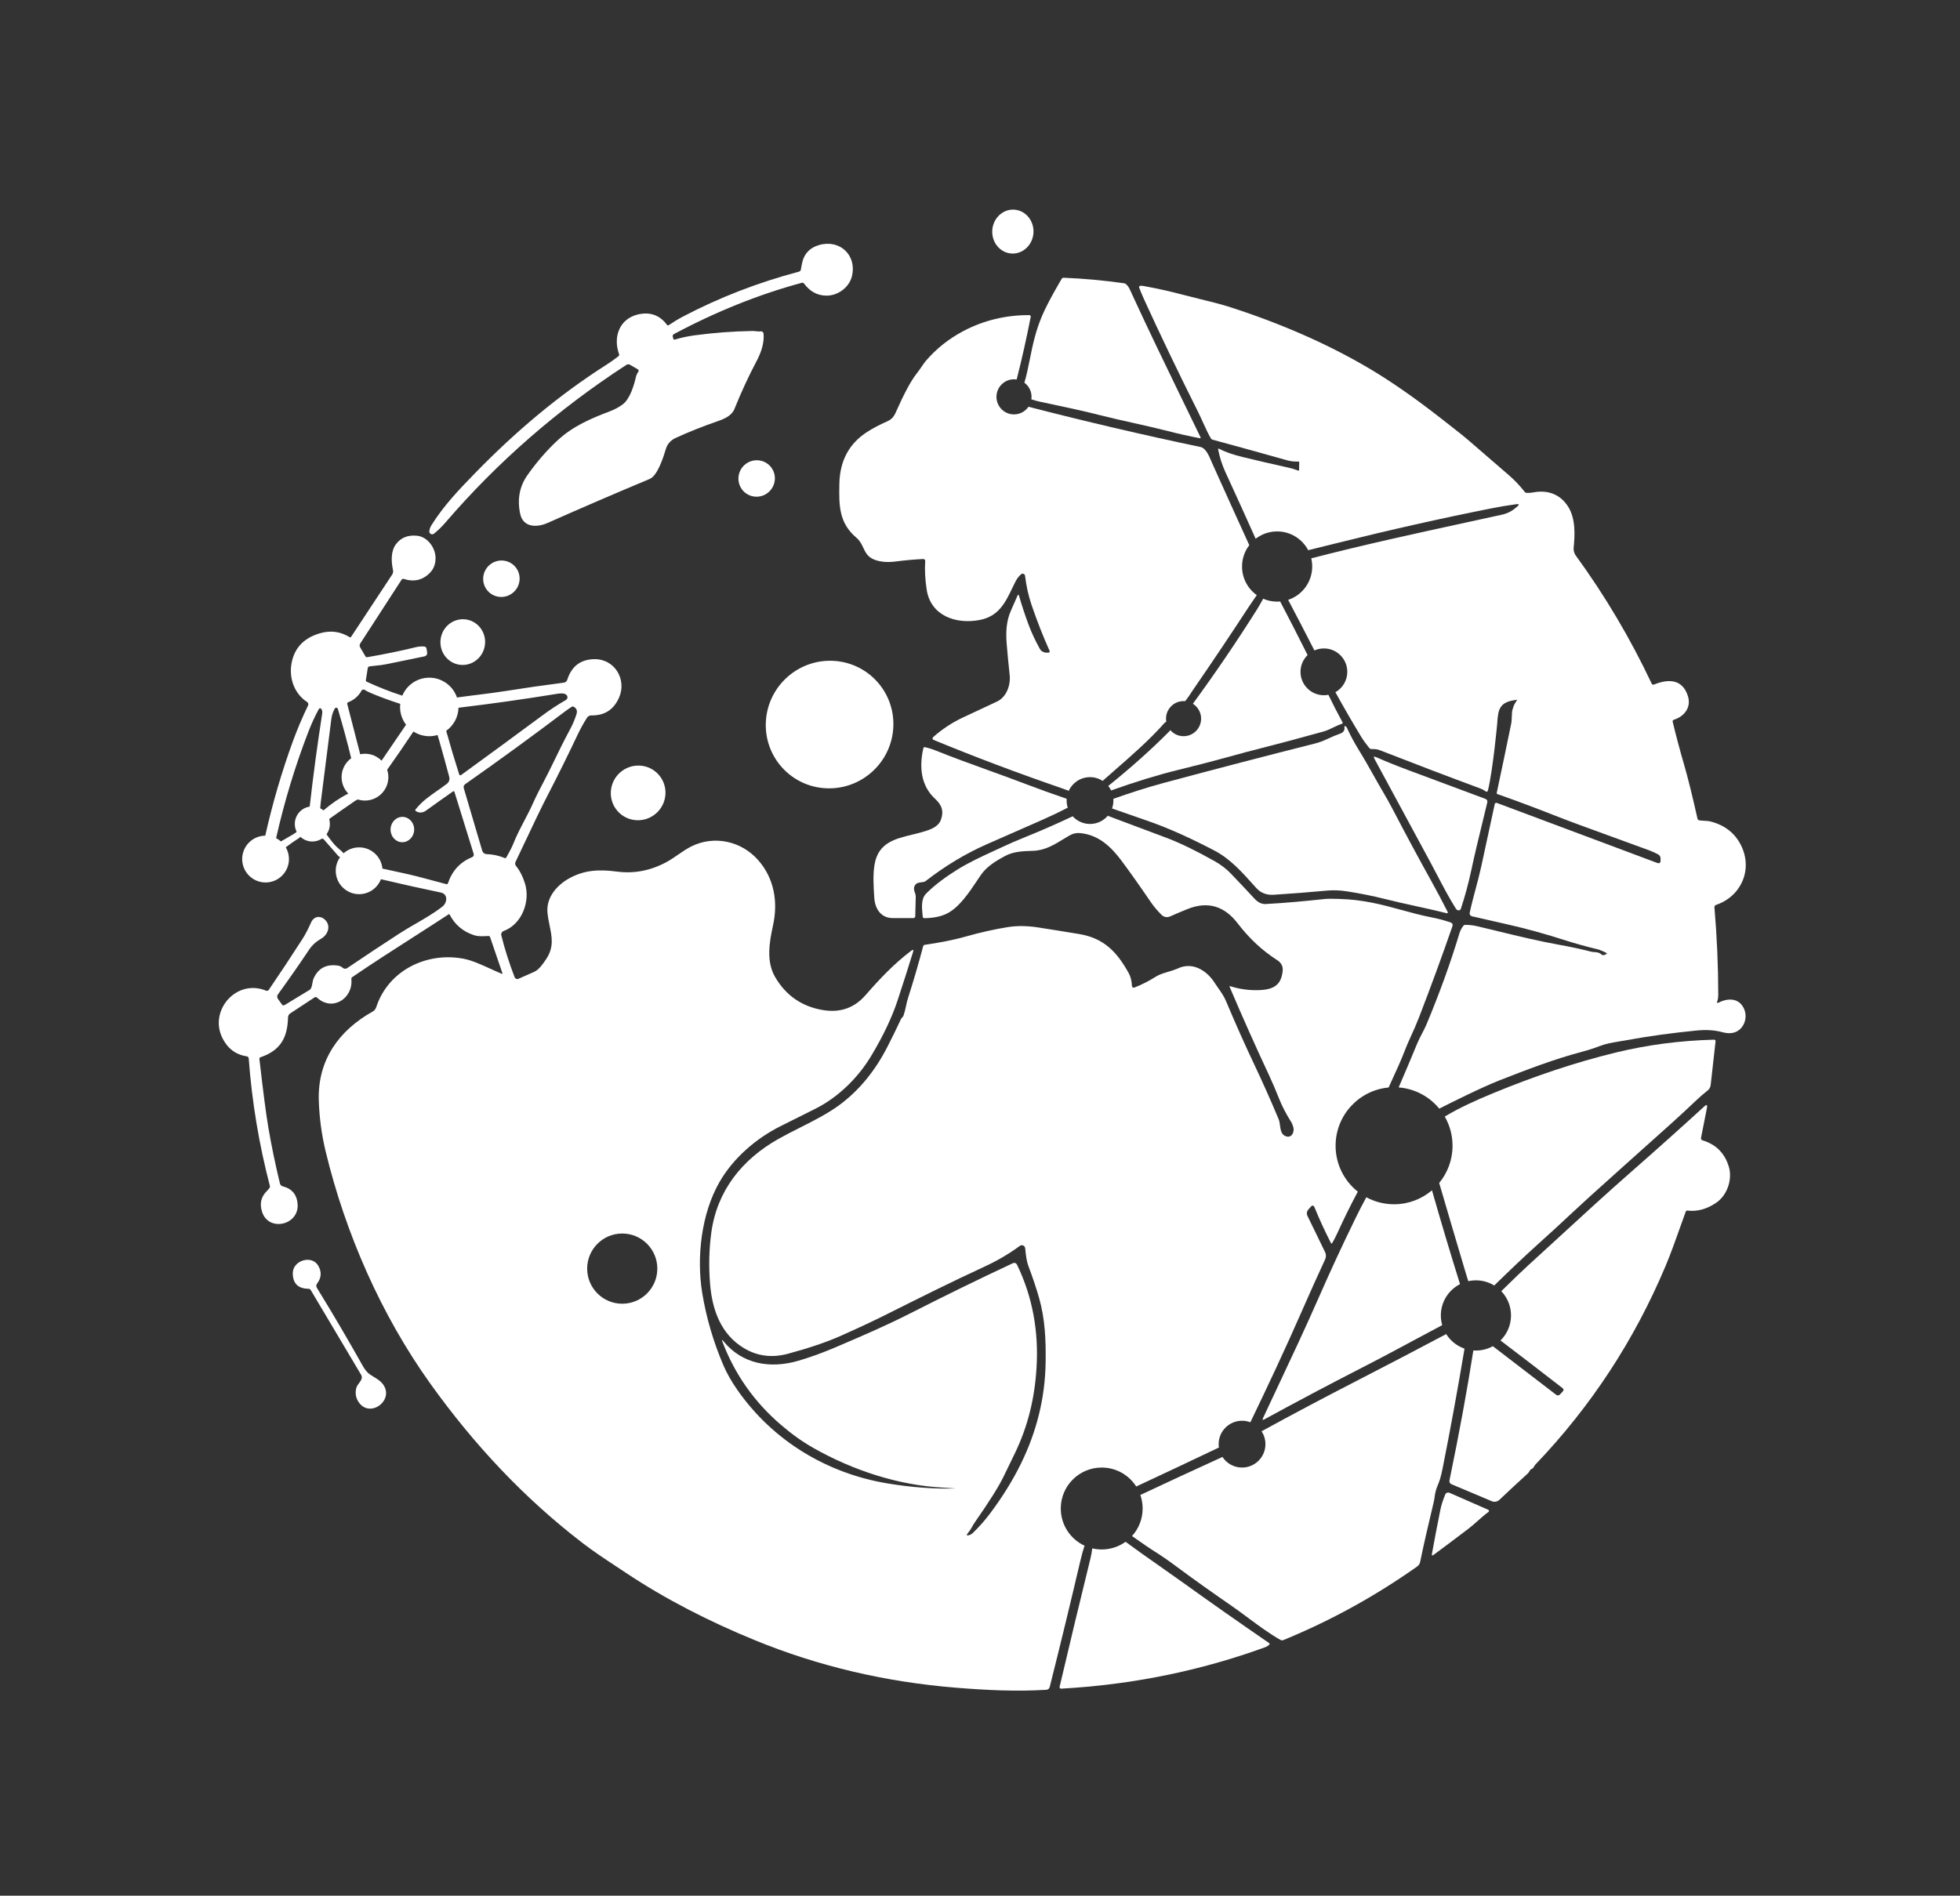 <svg width="430" height="416" viewBox="0 0 430 416" fill="none" xmlns="http://www.w3.org/2000/svg">
<rect x="0" y="0" width="430" height="416" fill="#333333" stroke="none"/>
<path d="M217.692 50.544C217.53 53.202 219.421 55.481 221.916 55.633C224.411 55.786 226.565 53.755 226.728 51.097C226.89 48.439 224.999 46.161 222.504 46.008C220.009 45.855 217.855 47.886 217.692 50.544Z" fill="white"/>
<path d="M168.03 158.197C167.529 165.916 173.376 172.533 181.091 172.977C188.806 173.42 195.466 167.522 195.97 159.803C196.471 152.084 190.624 145.467 182.909 145.023C175.194 144.58 168.534 150.478 168.03 158.197Z" fill="white"/>
<path d="M134.013 173.656C133.798 176.964 136.304 179.8 139.61 179.99C142.917 180.18 145.771 177.652 145.987 174.344C146.202 171.036 143.696 168.2 140.39 168.01C137.083 167.82 134.229 170.348 134.013 173.656Z" fill="white"/>
<path d="M162.009 104.77C161.865 106.976 163.536 108.867 165.74 108.993C167.944 109.12 169.847 107.435 169.991 105.23C170.135 103.024 168.464 101.133 166.26 101.007C164.056 100.88 162.153 102.565 162.009 104.77Z" fill="white"/>
<path d="M106.009 126.77C105.865 128.976 107.536 130.867 109.74 130.993C111.944 131.12 113.847 129.435 113.991 127.23C114.135 125.024 112.464 123.133 110.26 123.007C108.056 122.88 106.153 124.565 106.009 126.77Z" fill="white"/>
<path d="M148.061 74.514C149.462 74.096 150.908 73.786 152.399 73.585C156.594 73.022 160.816 72.704 165.064 72.632C165.32 72.627 165.562 72.656 165.805 72.683C166.147 72.723 166.488 72.763 166.861 72.71C166.939 72.7 167.018 72.705 167.094 72.726C167.131 72.736 167.167 72.75 167.201 72.767C167.237 72.785 167.272 72.807 167.303 72.832C167.365 72.882 167.416 72.943 167.454 73.013C167.492 73.083 167.515 73.16 167.522 73.239C167.695 75.349 166.925 77.473 165.972 79.266C164.195 82.632 162.581 86.125 161.13 89.744C160.543 91.212 158.944 91.908 157.562 92.387C154.12 93.583 151.001 94.826 148.204 96.117C147.182 96.591 146.422 97.401 146.096 98.483C145.588 100.178 144.299 104.362 142.542 105.098C134.951 108.276 127.487 111.494 120.149 114.751C117.809 115.794 114.769 115.809 114.117 112.741C113.443 109.543 113.984 106.704 115.741 104.224C117.788 101.335 119.981 98.808 122.321 96.641C125.687 93.519 129.576 91.864 133.801 90.258C134.838 89.866 135.767 89.365 136.59 88.756C138.253 87.526 139.107 84.488 139.561 82.541C139.631 82.244 139.74 82.071 139.855 81.889C139.927 81.775 140.001 81.658 140.07 81.504C140.158 81.306 140.111 81.153 139.926 81.045L138.194 80.037C138.078 79.97 137.946 79.937 137.813 79.94C137.68 79.944 137.55 79.984 137.439 80.057C122.352 89.861 109.093 101.421 97.662 114.737C96.915 115.603 96.094 116.396 95.199 117.118C95.102 117.195 94.984 117.241 94.86 117.251C94.737 117.261 94.613 117.234 94.505 117.174C94.397 117.114 94.309 117.023 94.252 116.913C94.196 116.802 94.173 116.678 94.187 116.554C94.243 116.097 94.399 115.662 94.656 115.25C97.326 110.977 100.687 107.455 104.211 103.839C113.13 94.679 122.538 86.726 133.155 79.968C133.984 79.441 134.823 78.843 135.672 78.174C135.833 78.049 135.879 77.891 135.81 77.7C134.423 73.802 136.007 69.895 140.015 68.991C142.641 68.398 144.744 69.16 146.323 71.278C146.435 71.429 146.568 71.453 146.723 71.347C147.769 70.636 148.803 70.012 149.823 69.475C157.822 65.276 166.306 61.989 175.276 59.614C175.51 59.552 175.65 59.4 175.696 59.16C175.768 58.774 175.842 58.379 175.918 57.974C176.319 55.771 177.599 54.364 179.758 53.755C184.289 52.481 188.025 56.042 186.9 60.627C186.303 63.062 183.845 64.885 181.332 64.876C179.345 64.869 177.698 63.985 176.392 62.223C176.339 62.15 176.266 62.095 176.183 62.065C176.099 62.035 176.008 62.031 175.923 62.055C166.515 64.594 157.164 68.343 147.868 73.303C147.631 73.428 147.542 73.623 147.601 73.886L147.705 74.306C147.748 74.504 147.866 74.573 148.061 74.514Z" fill="white"/>
<path d="M223.046 83.279C222.855 83.249 222.659 83.234 222.46 83.234C220.334 83.234 218.611 84.959 218.611 87.086C218.611 89.213 220.334 90.938 222.46 90.938C223.778 90.938 224.942 90.274 225.635 89.262C238.237 92.511 250.818 95.454 263.379 98.093C264.532 98.335 265.251 100.033 265.74 101.189L265.741 101.191L265.747 101.206L265.749 101.211C265.815 101.368 265.877 101.514 265.936 101.645C268.633 107.648 271.346 113.644 274.076 119.634C273.08 120.933 272.489 122.557 272.489 124.32C272.489 126.91 273.765 129.202 275.724 130.598C275.477 130.964 275.227 131.324 274.977 131.682L274.973 131.687C274.637 132.169 274.303 132.648 273.986 133.134C270.034 139.19 266.005 145.198 261.898 151.155C261.812 151.281 261.715 151.427 261.609 151.588L261.472 151.799C261.058 152.432 260.54 153.226 260 153.866C259.888 153.856 259.775 153.851 259.661 153.851C257.535 153.851 255.812 155.576 255.812 157.703C255.812 157.926 255.831 158.146 255.868 158.359C255.857 158.367 255.846 158.375 255.836 158.383C255.824 158.391 255.813 158.399 255.802 158.406C255.778 158.423 255.754 158.438 255.73 158.454C255.641 158.512 255.551 158.57 255.467 158.664C252.19 162.351 248.442 165.629 244.823 168.794L244.821 168.796L244.816 168.8C243.834 169.659 242.862 170.509 241.911 171.357C241.111 170.842 240.158 170.542 239.136 170.542C237.063 170.542 235.278 171.772 234.468 173.542C234.075 173.382 233.696 173.24 233.33 173.114C223.238 169.64 213.729 166.055 204.802 162.36C204.775 162.349 204.751 162.335 204.728 162.318C204.703 162.3 204.68 162.278 204.661 162.254C204.624 162.207 204.599 162.152 204.589 162.093C204.579 162.034 204.584 161.974 204.604 161.918C204.624 161.861 204.658 161.811 204.703 161.772C206.694 160.006 208.885 158.562 211.277 157.439C213.936 156.191 216.404 155.037 218.681 153.976C220.877 152.954 221.751 150.301 221.504 148.078C221.254 145.795 221.039 143.539 220.858 141.31C220.65 138.805 220.734 136.31 221.825 133.904C222.302 132.85 222.768 131.792 223.222 130.728C223.357 130.415 223.472 130.423 223.567 130.752C224.114 132.673 224.795 134.744 225.611 136.967C226.276 138.769 227.121 140.587 228.148 142.421C228.528 143.093 229.283 143.271 230.004 143.231C230.052 143.228 230.1 143.214 230.142 143.189C230.183 143.163 230.218 143.128 230.244 143.086C230.252 143.072 230.26 143.057 230.266 143.041C230.278 143.011 230.285 142.98 230.286 142.949C230.289 142.9 230.28 142.851 230.26 142.807C228.845 139.671 227.528 136.313 226.307 132.734C225.626 130.725 225.152 128.6 224.885 126.361C224.874 126.263 224.836 126.171 224.776 126.094C224.743 126.052 224.705 126.016 224.662 125.986C224.644 125.973 224.625 125.962 224.606 125.952C224.585 125.941 224.564 125.931 224.542 125.923C224.45 125.889 224.35 125.881 224.252 125.9C224.155 125.918 224.065 125.963 223.992 126.03C223.485 126.491 223.079 127.028 222.773 127.64C222.545 128.092 222.328 128.544 222.113 128.99L222.109 129.001C220.543 132.255 219.109 135.237 214.955 136.048C209.792 137.051 204.195 135.169 203.306 129.414C202.954 127.122 202.846 125.027 202.98 123.13L202.981 123.121C202.981 123.116 202.981 123.11 202.982 123.105V123.094L202.981 123.083C202.981 123.076 202.98 123.069 202.98 123.063C202.977 123.026 202.969 122.99 202.956 122.955L202.951 122.942C202.949 122.936 202.946 122.929 202.943 122.923L202.933 122.903L202.926 122.89C202.924 122.885 202.921 122.88 202.918 122.876C202.902 122.85 202.883 122.826 202.862 122.805C202.821 122.762 202.771 122.728 202.715 122.706C202.686 122.694 202.656 122.685 202.624 122.68C202.597 122.676 202.569 122.674 202.541 122.675C200.61 122.764 198.583 122.945 196.46 123.219C194.703 123.443 193.186 123.319 191.91 122.848C190.37 122.276 189.885 121.246 189.386 120.186C189.032 119.435 188.671 118.668 187.922 118.037C183.998 114.732 184.062 110.854 184.146 106.19C184.235 101.138 186.273 97.332 190.261 94.773C191.498 93.98 192.933 93.222 194.565 92.501C195.528 92.076 196.046 91.562 196.485 90.564C198.311 86.434 199.838 83.587 201.065 82.023C201.414 81.575 201.751 81.112 202.077 80.635C202.61 79.854 202.953 79.376 203.104 79.202C205.434 76.501 208.186 74.314 211.361 72.641C215.797 70.31 220.591 69.145 225.744 69.149C226.047 69.149 226.17 69.297 226.114 69.593C225.246 74.071 224.223 78.633 223.046 83.279Z" fill="white"/>
<path d="M243.763 173.456C243.593 173.102 243.384 172.77 243.141 172.467C248.005 168.561 252.431 164.609 256.42 160.611C256.498 160.532 256.572 160.45 256.641 160.364L256.662 160.336C256.676 160.319 256.689 160.301 256.702 160.284C256.718 160.263 256.733 160.242 256.748 160.22C257.454 161.038 258.497 161.555 259.661 161.555C261.786 161.555 263.509 159.83 263.509 157.703C263.509 156.326 262.787 155.118 261.702 154.437C266.587 147.762 271.262 140.885 275.728 133.806C276.223 133.022 276.676 132.21 277.12 131.389C278.059 131.797 279.096 132.024 280.185 132.024C280.3 132.024 280.414 132.022 280.527 132.017C280.637 132.012 280.747 132.005 280.856 131.995C282.897 135.891 284.902 139.81 286.87 143.75C285.912 144.683 285.316 145.988 285.316 147.431C285.316 150.268 287.614 152.567 290.448 152.567C290.786 152.567 291.116 152.534 291.436 152.472C292.386 154.453 293.414 156.457 294.519 158.482C294.617 158.666 294.566 158.79 294.366 158.852C293.721 159.057 293.102 159.355 292.482 159.653C291.788 159.986 291.093 160.321 290.358 160.527C288.19 161.133 285.687 161.816 282.851 162.577C281.426 162.959 280.133 163.297 278.971 163.59C275.082 164.578 271.454 165.541 268.088 166.48C265.607 167.168 262.44 167.983 258.587 168.925C254.162 170.005 249.221 171.515 243.763 173.456Z" fill="white"/>
<path d="M244.267 175.678C244.267 176.287 244.161 176.871 243.967 177.413C246.703 178.36 249.495 179.335 252.343 180.337C256.469 181.793 261.175 183.904 266.459 186.67C269.841 188.442 272.392 191.283 274.907 194.084C275.141 194.346 275.375 194.606 275.61 194.866C276.594 195.956 277.869 196.452 279.435 196.353C283.482 196.093 287.375 195.788 291.113 195.439C292.515 195.307 293.977 195.362 295.501 195.602C298.436 196.06 301.113 196.595 303.531 197.208C305.92 197.814 308.321 198.341 310.712 198.866C312.961 199.359 315.2 199.851 317.411 200.404C317.444 200.412 317.48 200.41 317.512 200.399C317.545 200.388 317.574 200.368 317.595 200.341C317.605 200.329 317.613 200.316 317.619 200.302C317.627 200.285 317.633 200.266 317.635 200.247C317.637 200.224 317.636 200.201 317.63 200.179C317.627 200.168 317.623 200.157 317.618 200.147C316.364 197.674 315.081 195.258 313.768 192.9C311.258 188.388 308.571 183.39 305.708 177.906C304.941 176.437 304.157 175.025 303.354 173.668C302.639 172.458 301.955 171.242 301.268 170.019C300.271 168.246 299.266 166.457 298.142 164.647C297.154 163.053 296.266 161.395 295.476 159.672C295.42 159.544 295.325 159.445 295.19 159.376C295.002 159.274 294.924 159.33 294.953 159.544C295.049 160.255 294.746 160.733 294.045 160.976C293.117 161.302 292.196 161.686 291.281 162.128C290.35 162.582 289.412 162.928 288.468 163.165C277.744 165.869 266.688 168.751 255.299 171.81C251.545 172.82 247.908 174.008 244.253 175.297C244.256 175.337 244.259 175.377 244.261 175.417C244.262 175.45 244.264 175.483 244.265 175.515V175.54C244.266 175.563 244.266 175.586 244.267 175.608C244.267 175.632 244.267 175.655 244.267 175.678Z" fill="white"/>
<path d="M88.162 184.82C86.732 184.763 85.623 183.472 85.685 181.937C85.746 180.402 86.955 179.205 88.385 179.262C89.815 179.32 90.925 180.611 90.863 182.145C90.802 183.68 89.592 184.878 88.162 184.82Z" fill="white"/>
<path fill-rule="evenodd" clip-rule="evenodd" d="M239.136 180.814C237.629 180.814 236.275 180.164 235.336 179.129C231.918 180.752 228.426 182.283 224.861 183.721C223.071 184.442 221.434 185.152 219.95 185.85C219.355 186.128 218.754 186.405 218.149 186.684L218.147 186.685L218.145 186.686C215.296 187.999 212.388 189.338 209.856 190.943C207.605 192.366 205.093 194.135 203.143 196.136C202.04 197.267 202.245 199.263 202.399 200.763L202.413 200.905C202.424 201.005 202.434 201.104 202.442 201.199C202.449 201.277 202.485 201.35 202.543 201.404C202.602 201.457 202.679 201.486 202.758 201.486C204.713 201.473 206.352 201.148 207.674 200.513C210.4 199.189 212.607 195.875 214.394 193.192C214.668 192.78 214.932 192.383 215.187 192.011C216.47 190.143 218.568 188.869 220.542 187.821C222.367 186.842 224.5 186.776 226.533 186.712L226.618 186.71C229.243 186.624 231.227 185.41 233.281 184.153C233.718 183.886 234.158 183.616 234.609 183.355C235.356 182.924 236.119 182.743 236.899 182.812C240.941 183.177 243.686 185.697 246.109 188.967C248.087 191.632 250.179 194.589 252.387 197.84C253.108 198.897 253.929 199.879 254.85 200.784C255.088 201.016 255.39 201.172 255.716 201.231C256.042 201.29 256.379 201.249 256.681 201.115C257.938 200.555 259.222 200.012 260.531 199.485C264.921 197.726 268.588 198.774 271.533 202.627C274.054 205.924 276.934 208.608 280.176 210.679C281.087 211.262 281.497 212.048 281.405 213.036C281.113 216.059 279.524 217.102 276.548 217.26C274.3 217.385 272.092 217.107 269.924 216.425C269.756 216.372 269.707 216.426 269.776 216.588C272.652 223.339 275.524 229.78 278.394 235.909C279.157 237.542 279.893 239.258 280.6 241.056C281.238 242.68 282.109 244.366 283.211 246.115C283.438 246.474 283.616 246.894 283.744 247.375C284.006 248.358 283.443 249.736 282.204 249.386C281.104 249.068 280.96 248.012 280.819 246.978C280.751 246.486 280.685 245.998 280.516 245.596C278.772 241.433 276.977 237.406 275.131 233.513C273.137 229.307 271.082 224.693 268.966 219.67C268.531 218.634 267.921 217.765 267.304 216.886L267.303 216.885C267.027 216.49 266.748 216.094 266.484 215.679C264.89 213.174 262.055 211.244 259.019 212.27C258.719 212.372 258.564 212.461 258.271 212.581C256.429 213.336 254.886 213.49 253.498 214.37C252.001 215.318 250.457 216.099 248.868 216.711C248.833 216.725 248.797 216.734 248.76 216.737C248.752 216.738 248.744 216.738 248.736 216.739C248.719 216.739 248.703 216.738 248.686 216.737C248.624 216.731 248.565 216.71 248.513 216.676C248.5 216.668 248.488 216.659 248.477 216.65C248.472 216.646 248.468 216.642 248.463 216.638L248.457 216.632L248.451 216.627C248.426 216.602 248.404 216.573 248.386 216.542C248.37 216.514 248.357 216.483 248.349 216.452C248.341 216.424 248.336 216.395 248.335 216.366C248.282 215.259 248.054 214.335 247.649 213.594C245.112 208.99 242.264 205.892 236.795 204.978C233.715 204.465 230.708 203.981 227.773 203.526C225.367 203.154 223.159 203.126 221.149 203.442C218.201 203.91 215.075 204.611 211.771 205.547C208.864 206.367 205.863 206.895 202.867 207.34C202.788 207.351 202.714 207.387 202.654 207.441C202.594 207.496 202.552 207.567 202.531 207.646C201.534 211.417 200.439 215.17 199.244 218.905C199.034 219.557 198.867 220.211 198.746 220.866C198.617 221.528 198.446 222.18 198.232 222.822C198.16 223.03 198.045 223.201 197.887 223.336C197.798 223.412 197.729 223.501 197.68 223.603C196.712 225.674 195.723 227.697 194.713 229.669C191.982 235.018 188.483 239.276 184.215 242.445C181.631 244.363 178.54 245.924 175.476 247.472L175.474 247.473C173.891 248.273 172.314 249.069 170.819 249.909C162.794 254.425 157.285 261.301 156.042 270.554C155.551 274.207 155.467 277.963 155.79 281.823C156.259 287.469 158.159 292.75 163.115 295.788C166.073 297.6 169.325 298.028 172.872 297.073C177.522 295.818 181.357 294.519 184.378 293.175C188.316 291.423 191.66 289.857 194.407 288.477L194.937 288.212L194.941 288.21C201.911 284.721 208.906 281.221 215.981 277.959C218.785 276.668 221.371 275.148 223.74 273.4C223.846 273.322 223.969 273.274 224.099 273.26C224.229 273.246 224.36 273.267 224.48 273.32C224.599 273.373 224.702 273.457 224.778 273.563C224.855 273.669 224.902 273.793 224.915 273.923L224.934 274.114C225.06 275.383 225.19 276.682 225.65 277.91C226.605 280.449 227.378 282.763 227.97 284.851C229.268 289.421 229.481 294.094 229.397 299.059C229.268 306.703 227.473 314.06 224.012 321.131C222.202 324.83 219.925 328.507 217.181 332.163C216.055 333.661 214.805 335.074 213.429 336.402C213.199 336.622 212.952 336.774 212.689 336.856C212.054 337.06 211.947 336.904 212.368 336.387C212.727 335.949 213.015 335.526 213.232 335.117C213.443 334.715 213.673 334.337 213.923 333.981C216.99 329.584 219.053 326.307 220.112 324.15C220.932 322.477 221.796 320.697 222.704 318.81C225.512 312.956 226.978 306.919 227.398 300.24C227.908 292.078 226.494 284.535 223.158 277.609C222.937 277.148 222.595 277.026 222.131 277.243C214.826 280.658 207.317 284.329 199.604 288.255C194.344 290.929 189.368 293.059 184.077 295.324L183.119 295.734C180.414 296.887 177.76 297.845 175.158 298.609C168.988 300.422 162.828 299.365 158.732 294.346C158.383 293.914 158.307 293.959 158.505 294.479C161.206 301.57 165.454 307.612 171.249 312.605C173.638 314.666 176.031 316.377 178.43 317.738C187.092 322.653 197.166 325.983 207.171 326.467C208.027 326.508 208.87 326.566 209.7 326.639C204.922 326.773 199.885 326.396 194.59 325.508C181.426 323.305 169.566 316.172 161.802 305.061C160.485 303.177 159.456 301.366 158.712 299.627C156.507 294.473 154.957 289.182 154.062 283.754C152.794 276.052 153.811 266.365 157.883 259.33C160.928 254.064 165.943 249.756 171.387 247.059C173.901 245.814 176.416 244.556 178.934 243.284C183.85 240.8 188.228 236.576 191.174 231.64C193.777 227.293 195.689 223.265 196.91 219.557C198.163 215.753 199.298 212.199 200.315 208.896C200.467 208.409 200.338 208.318 199.93 208.624C196.164 211.455 192.976 214.834 189.891 218.376C187.423 221.212 184.281 222.3 180.464 221.642C175.903 220.858 172.445 218.467 170.089 214.468C168.06 211.035 168.766 206.851 169.59 203.076C170.711 197.949 169.886 192.835 166.382 188.804C162.631 184.497 156.594 183.266 151.644 185.756C150.615 186.274 149.674 186.924 148.737 187.571C147.921 188.135 147.108 188.696 146.244 189.165C142.74 191.062 139.104 191.762 135.336 191.265C131.516 190.766 128.209 190.855 124.739 192.826C122.079 194.342 119.843 196.995 120.104 200.191C120.191 201.226 120.391 202.199 120.585 203.141C121.094 205.622 121.56 207.888 119.803 210.501L119.793 210.516C119.133 211.498 118.253 212.806 117.168 213.278C116.026 213.775 114.889 214.277 113.757 214.785C113.678 214.82 113.591 214.839 113.504 214.841C113.417 214.842 113.33 214.825 113.249 214.791C113.168 214.757 113.095 214.707 113.034 214.644C112.973 214.581 112.925 214.506 112.893 214.424C111.686 211.275 110.715 208.221 109.981 205.26C109.934 205.067 109.96 204.863 110.054 204.688C110.147 204.512 110.302 204.376 110.49 204.307C114.517 202.825 116.368 197.805 115.188 193.927C114.718 192.383 114.052 191.072 113.189 189.995C113.095 189.877 113.036 189.734 113.02 189.584C113.003 189.433 113.03 189.281 113.096 189.145C113.892 187.497 114.677 185.831 115.466 184.158L115.469 184.152C117.036 180.828 118.615 177.478 120.312 174.196C122.487 169.997 124.639 165.643 126.768 161.134C127.363 159.876 128.04 158.661 128.796 157.489C128.898 157.332 129.037 157.203 129.201 157.116C129.365 157.029 129.549 156.985 129.734 156.99C132.607 157.052 134.632 155.753 135.81 153.092C137.557 149.145 134.877 144.531 130.307 144.649C127.339 144.728 125.387 146.233 124.453 149.164C124.4 149.333 124.3 149.483 124.164 149.597C124.029 149.71 123.864 149.783 123.688 149.807C119.358 150.36 115.091 150.973 110.889 151.644C108.894 151.964 106.849 152.218 104.792 152.473C103.28 152.66 101.762 152.848 100.253 153.064C99.393 150.535 96.999 148.715 94.18 148.715C91.515 148.715 89.229 150.343 88.261 152.659C85.684 151.832 83.088 150.815 80.475 149.609C80.311 149.533 80.242 149.405 80.268 149.224L80.678 146.645C80.717 146.398 80.86 146.258 81.107 146.225C81.548 146.165 81.987 146.121 82.426 146.077C83.176 146.002 83.926 145.926 84.686 145.771C87.591 145.168 90.37 144.598 93.022 144.061C93.565 143.953 93.79 143.625 93.698 143.078L93.57 142.317C93.55 142.198 93.491 142.089 93.402 142.008C93.313 141.927 93.2 141.879 93.081 141.873C92.436 141.827 91.828 141.874 91.255 142.016C87.955 142.826 84.401 143.559 80.594 144.214C80.403 144.247 80.258 144.18 80.159 144.012L79.01 142.051C78.935 141.925 78.898 141.78 78.901 141.634C78.905 141.487 78.949 141.344 79.029 141.221L88.096 127.225C88.215 127.044 88.377 126.985 88.585 127.047C90.878 127.772 92.815 127.296 94.394 125.62C95.187 124.773 95.574 123.701 95.554 122.404C95.52 120.176 93.787 117.785 91.462 117.562C89.485 117.371 87.963 117.979 86.897 119.385C85.683 120.991 85.826 123.234 86.225 125.145C86.258 125.305 86.259 125.47 86.228 125.63C86.197 125.79 86.134 125.943 86.043 126.079L77.015 139.768C76.983 139.816 76.934 139.849 76.878 139.861C76.822 139.873 76.763 139.863 76.714 139.833C74.681 138.561 72.478 138.281 70.105 138.993C66.611 140.037 64.561 142.233 63.956 145.583C63.368 148.843 64.582 152.232 67.366 154.045C67.49 154.125 67.58 154.248 67.62 154.391C67.66 154.534 67.647 154.687 67.583 154.821C66.326 157.423 65.224 160.02 64.276 162.612C61.826 169.318 59.798 176.241 58.193 183.382C55.391 183.419 53.131 185.704 53.131 188.517C53.131 191.354 55.428 193.653 58.262 193.653C61.096 193.653 63.394 191.354 63.394 188.517C63.394 187.576 63.14 186.693 62.698 185.934C63.585 185.245 64.527 184.586 65.525 183.958C65.672 183.867 65.799 183.76 65.907 183.637C66.594 184.275 67.513 184.666 68.525 184.666C69.313 184.666 70.046 184.428 70.656 184.021C70.828 184.042 70.97 184.118 71.083 184.249L74.163 187.772C74.267 187.893 74.394 187.993 74.538 188.068L74.608 188.104C74.009 188.945 73.656 189.974 73.656 191.085C73.656 193.922 75.953 196.221 78.787 196.221C80.968 196.221 82.831 194.859 83.574 192.939C87.964 193.979 92.344 194.954 96.714 195.864C98.313 196.195 98.155 198.097 97.055 198.951C95.238 200.363 93.227 201.527 91.224 202.687L91.223 202.688L91.211 202.695L91.209 202.696C89.978 203.408 88.751 204.119 87.573 204.885C83.605 207.463 79.802 209.984 76.166 212.448C76.019 212.548 75.841 212.595 75.663 212.583C75.486 212.57 75.317 212.498 75.184 212.379C74.901 212.122 74.571 211.964 74.192 211.905C71.649 211.509 69.862 212.423 68.832 214.646C68.667 214.999 68.601 215.376 68.535 215.755C68.466 216.146 68.398 216.538 68.22 216.904C68.156 217.036 68.054 217.146 67.929 217.22L62.46 220.545C62.22 220.69 62.019 220.65 61.858 220.426L60.974 219.206C60.871 219.062 60.815 218.889 60.815 218.712C60.815 218.535 60.871 218.362 60.974 218.218C63.399 214.869 65.68 211.597 67.815 208.402C68.477 207.417 69.349 206.617 70.431 206.001C71.981 205.117 72.662 203.155 71.31 201.846C70.288 200.853 68.862 201.041 68.25 202.424C67.692 203.679 67.09 204.909 66.354 206.055C64.011 209.708 61.557 213.418 58.99 217.186C58.826 217.426 58.608 217.492 58.339 217.383C51.819 214.74 45.777 221.785 48.803 227.817C49.958 230.112 51.743 231.446 54.158 231.818C54.266 231.834 54.364 231.886 54.438 231.965C54.512 232.044 54.556 232.146 54.563 232.253C55.27 241.761 56.817 251.085 59.202 260.224C59.248 260.399 59.219 260.559 59.114 260.703C58.959 260.927 58.786 261.13 58.595 261.311C57.253 262.609 56.896 264.18 57.524 266.024C59.01 270.376 65.644 268.835 65.293 264.236C65.135 262.144 64.049 260.845 62.035 260.338C61.885 260.299 61.747 260.22 61.638 260.109C61.528 259.999 61.451 259.861 61.414 259.71C60.423 255.627 59.582 251.572 58.891 247.548C58.381 244.567 57.722 239.513 56.912 232.386C56.889 232.199 56.968 232.074 57.149 232.011C61.507 230.524 63.087 227.748 63.19 223.247C63.195 223.078 63.24 222.912 63.322 222.764C63.403 222.616 63.519 222.49 63.659 222.397L69.025 218.865C69.105 218.813 69.2 218.79 69.295 218.799C69.39 218.808 69.479 218.849 69.548 218.915C72.85 222.042 77.504 219.181 77.085 214.839C77.068 214.664 77.132 214.526 77.277 214.424C81.661 211.425 86.127 208.564 90.598 205.699L90.6 205.698C93.222 204.018 95.846 202.337 98.456 200.626C98.47 200.617 98.486 200.612 98.502 200.609C98.518 200.607 98.534 200.608 98.55 200.612C98.559 200.614 98.567 200.618 98.575 200.622C98.582 200.625 98.588 200.629 98.593 200.633L98.6 200.639L98.603 200.643L98.608 200.648L98.611 200.65C98.614 200.654 98.617 200.658 98.619 200.662C98.621 200.665 98.623 200.668 98.624 200.671C99.792 202.93 101.595 204.451 104.034 205.235C104.852 205.496 105.713 205.46 106.571 205.424H106.573C106.77 205.416 106.967 205.408 107.163 205.403C107.344 205.397 107.464 205.479 107.523 205.65L110.233 213.594C110.236 213.604 110.237 213.614 110.236 213.624C110.236 213.631 110.235 213.639 110.233 213.646C110.231 213.654 110.228 213.661 110.224 213.668C110.22 213.676 110.214 213.683 110.207 213.69C110.195 213.702 110.18 213.71 110.163 213.713C110.152 213.715 110.14 213.715 110.128 213.712C110.126 213.712 110.123 213.711 110.12 213.71L110.115 213.708C109.302 213.374 108.457 212.988 107.602 212.596H107.6C105.63 211.693 103.603 210.766 101.793 210.408C93.693 208.817 85.184 212.897 82.534 221.039C82.4 221.444 82.134 221.77 81.764 221.977C74.355 226.117 69.696 232.614 69.938 241.368C70.046 245.181 70.546 248.943 71.438 252.651C75.781 270.673 83.629 288.576 94.414 303.643C103.955 316.972 114.947 328.749 127.898 338.679C130.251 340.481 132.755 342.134 135.247 343.778L135.252 343.782L135.256 343.785C135.903 344.212 136.55 344.638 137.192 345.067C146.066 350.995 155.745 355.895 165.592 359.927C179.498 365.628 194.241 369.107 209.821 370.365C216.47 370.904 222.931 371.22 229.515 370.82C229.94 370.793 230.203 370.574 230.305 370.163C232.634 360.901 234.874 351.678 237.022 342.493C237.295 341.327 237.599 340.228 237.935 339.196C234.857 337.771 232.722 334.652 232.722 331.035C232.722 326.071 236.742 322.047 241.702 322.047C244.886 322.047 247.682 323.706 249.277 326.207C255.248 323.421 261.292 320.57 267.411 317.654C267.376 317.412 267.357 317.164 267.357 316.911C267.357 314.075 269.655 311.776 272.489 311.776C273.132 311.776 273.748 311.894 274.315 312.111C278.157 304.142 281.961 296.048 285.551 287.85C287.321 283.815 289.038 279.996 290.703 276.393C290.963 275.837 290.958 275.284 290.689 274.734L286.858 266.859C286.605 266.339 286.668 265.858 287.046 265.416L287.53 264.858C287.905 264.42 288.201 264.469 288.418 265.006C289.435 267.519 290.621 270.1 291.977 272.748C292.076 272.935 292.178 272.939 292.283 272.757C292.711 272.02 293.079 271.308 293.388 270.623C294.784 267.55 296.245 264.585 297.771 261.726C297.81 261.653 297.85 261.58 297.889 261.506C294.919 259.155 293.013 255.515 293.013 251.43C293.013 244.744 298.12 239.251 304.642 238.646C305.383 237.007 306.125 235.373 306.868 233.745C307.294 232.81 307.679 231.843 308.065 230.874C308.497 229.79 308.93 228.702 309.425 227.649C310.158 226.088 310.8 224.594 311.35 223.168C313.975 216.361 316.402 209.739 318.63 203.304C318.784 202.856 318.638 202.556 318.191 202.405C316.841 201.947 315.489 201.588 314.133 201.328C311.845 200.885 309.701 200.298 307.55 199.709H307.548L307.529 199.705L307.508 199.698C303.319 198.551 299.102 197.396 293.754 197.267L293.361 197.257C292.366 197.232 291.446 197.208 290.825 197.267C285.929 197.777 282.267 198.133 277.693 198.383C276.671 198.443 275.867 197.904 275.19 197.173C273.509 195.358 271.806 193.55 270.082 191.749C269.065 190.685 267.884 189.773 266.538 189.012C262.484 186.726 258.972 185.019 256 183.889C252.062 182.397 247.916 180.842 243.562 179.225C243.384 179.159 243.209 179.088 243.038 179.013C242.097 180.115 240.698 180.814 239.136 180.814ZM87.802 154.453C85.326 153.662 83.105 152.839 81.137 151.985C80.745 151.817 80.362 151.616 79.987 151.383C79.933 151.348 79.873 151.325 79.809 151.315C79.746 151.305 79.682 151.308 79.62 151.324C79.558 151.339 79.5 151.368 79.449 151.407C79.399 151.446 79.356 151.495 79.325 151.551C78.644 152.759 77.669 153.609 76.398 154.1C76.208 154.172 76.137 154.307 76.186 154.505L79.027 165.513C79.364 165.443 79.713 165.406 80.07 165.406C81.493 165.406 82.78 165.986 83.71 166.923C85.463 164.332 87.254 161.702 89.083 159.032C88.257 157.951 87.766 156.6 87.766 155.135C87.766 154.905 87.779 154.677 87.802 154.453ZM90.703 160.53C88.753 163.464 86.832 166.261 84.94 168.92C85.109 169.43 85.201 169.975 85.201 170.542C85.201 173.379 82.904 175.678 80.07 175.678C79.531 175.678 79.01 175.595 78.522 175.44C78.308 175.512 78.099 175.613 77.894 175.752C76.183 176.925 74.395 178.173 72.529 179.497C72.419 179.575 72.316 179.654 72.22 179.734C72.32 180.076 72.373 180.439 72.373 180.814C72.373 181.658 72.102 182.439 71.641 183.074C71.729 183.221 71.829 183.369 71.942 183.518C71.994 183.588 72.047 183.657 72.099 183.727L72.219 183.885C72.885 184.769 73.56 185.665 74.449 186.359C74.799 186.634 75.109 186.929 75.38 187.245C76.286 186.439 77.48 185.95 78.787 185.95C81.462 185.95 83.658 187.998 83.897 190.612C84.423 190.726 84.95 190.839 85.476 190.952L85.496 190.956C88.039 191.5 90.583 192.044 93.106 192.737C94.735 193.188 96.336 193.616 97.909 194.021C98.089 194.067 98.211 194.001 98.274 193.824C99.205 191.08 100.947 189.185 103.501 188.137C103.886 187.983 104.017 187.706 103.896 187.307L99.705 173.796C99.646 173.608 99.536 173.571 99.374 173.682C97.344 175.102 95.381 176.495 93.486 177.862C92.726 178.412 91.971 178.453 91.221 177.985C91.192 177.967 91.167 177.943 91.148 177.915C91.129 177.887 91.116 177.856 91.11 177.823L91.108 177.811L91.107 177.803C91.106 177.793 91.106 177.782 91.106 177.772C91.107 177.756 91.109 177.739 91.113 177.723C91.121 177.691 91.136 177.661 91.156 177.635C92.576 175.849 94.229 174.701 95.943 173.511C96.619 173.042 97.304 172.566 97.987 172.042C98.534 171.624 98.718 171.082 98.54 170.417C97.859 167.855 97.137 165.238 96.373 162.567C96.246 162.121 96.118 161.697 95.99 161.296C95.416 161.464 94.809 161.555 94.18 161.555C92.899 161.555 91.705 161.178 90.703 160.53ZM97.889 160.373C98.751 163.489 99.702 166.679 100.742 169.943C100.747 169.96 100.754 169.977 100.763 169.993C100.775 170.014 100.79 170.034 100.808 170.052C100.838 170.083 100.875 170.106 100.915 170.119C100.92 170.121 100.924 170.122 100.929 170.123L100.94 170.126C100.95 170.128 100.96 170.13 100.97 170.131C100.994 170.134 101.017 170.133 101.041 170.13C101.083 170.123 101.122 170.106 101.156 170.081C107.013 165.829 112.982 161.451 119.063 156.945C120.758 155.69 122.442 154.587 124.117 153.635C124.249 153.56 124.349 153.453 124.418 153.314C124.543 153.061 124.519 152.815 124.344 152.578C123.944 152.05 122.943 152.138 122.355 152.232C114.864 153.451 107.609 154.476 100.592 155.307C100.537 157.399 99.483 159.241 97.889 160.373ZM61.633 184.645C62.541 184.136 63.449 183.611 64.355 183.069C64.594 182.926 64.852 182.748 65.085 182.542C64.823 182.022 64.676 181.435 64.676 180.814C64.676 178.884 66.095 177.285 67.945 177.005C68.72 170.146 69.634 163.339 70.688 156.585C70.744 156.229 70.689 155.9 70.525 155.597C70.497 155.545 70.456 155.501 70.406 155.471C70.356 155.44 70.299 155.424 70.24 155.424C70.181 155.423 70.124 155.438 70.073 155.468C70.023 155.498 69.981 155.54 69.952 155.592C69.113 157.12 68.34 158.801 67.633 160.636C64.74 168.13 62.386 175.895 60.573 183.93C60.956 184.124 61.312 184.365 61.633 184.645ZM74.939 170.542C74.939 171.947 75.502 173.219 76.414 174.146L76.403 174.152C74.538 175.092 72.726 176.32 70.968 177.838C70.747 177.656 70.505 177.497 70.246 177.368C70.278 176.914 70.321 176.466 70.377 176.024C71.13 170 71.899 163.942 72.682 157.849C72.79 156.986 73.044 156.203 73.442 155.498C73.477 155.433 73.531 155.38 73.596 155.346C73.661 155.312 73.734 155.298 73.807 155.306C73.88 155.314 73.95 155.344 74.006 155.391C74.062 155.438 74.103 155.501 74.123 155.572C75.26 159.415 76.236 163.021 77.049 166.39C75.77 167.324 74.939 168.836 74.939 170.542ZM110.756 188.3C110.812 188.324 110.874 188.325 110.93 188.305C110.987 188.285 111.034 188.245 111.062 188.192C111.19 187.955 111.321 187.718 111.451 187.482C111.862 186.741 112.272 186.001 112.582 185.218C113.294 183.416 114.166 181.749 115.029 180.099L115.03 180.097C115.681 178.852 116.328 177.617 116.896 176.34C117.624 174.707 118.438 173.147 119.253 171.584C119.881 170.381 120.509 169.176 121.101 167.932C122.474 165.047 123.831 162.35 125.173 159.84C125.67 158.915 126.101 157.884 126.467 156.748C126.71 156 126.513 155.45 125.874 155.098C125.72 155.012 125.567 155.017 125.415 155.112C124.892 155.448 124.384 155.802 123.89 156.175C116.71 161.602 109.442 166.898 102.084 172.062C101.752 172.296 101.643 172.609 101.758 173.001L105.791 186.675C105.854 186.891 105.984 187.08 106.162 187.217C106.34 187.354 106.558 187.431 106.783 187.436C108.086 187.466 109.41 187.754 110.756 188.3ZM144.209 278.393C144.209 282.648 140.763 286.097 136.513 286.097C132.262 286.097 128.816 282.648 128.816 278.393C128.816 274.139 132.262 270.69 136.513 270.69C140.763 270.69 144.209 274.139 144.209 278.393Z" fill="white"/>
<path d="M234.019 175.291C234.01 175.419 234.005 175.548 234.005 175.678C234.005 176.227 234.091 176.756 234.25 177.251C232.351 178.222 230.52 179.096 228.755 179.873C224.691 181.664 220.629 183.451 216.569 185.233C211.883 187.288 207.373 190 203.04 193.369C202.83 193.531 202.504 193.57 202.156 193.612C201.647 193.672 201.09 193.739 200.779 194.204C200.359 194.833 200.527 195.326 200.703 195.84C200.808 196.147 200.916 196.462 200.903 196.817L200.794 201.046C200.787 201.329 200.641 201.471 200.355 201.471C198.946 201.478 197.436 201.476 195.824 201.466C193.252 201.451 191.964 199.416 191.811 197.035L191.805 196.947C191.649 194.558 191.471 191.844 191.9 189.54C192.758 184.949 196.316 184.083 200.111 183.159C200.902 182.967 201.703 182.772 202.492 182.54C203.943 182.115 205.823 181.518 206.411 179.927C207.107 178.05 206.643 176.657 205.157 175.303C202.033 172.452 201.633 168.318 202.571 164.197C202.614 164.006 202.73 163.931 202.921 163.97C203.714 164.138 204.542 164.397 205.404 164.746C208.984 166.189 212.743 167.549 216.576 168.936L216.584 168.939H216.585C219.349 169.939 222.152 170.953 224.954 172.023C227.933 173.158 230.955 174.248 234.019 175.291Z" fill="white"/>
<path d="M280.185 116.617C283.143 116.617 285.711 118.287 287 120.736C289.021 120.243 291.076 119.735 293.166 119.212C304.943 116.275 316.254 113.729 327.1 111.575C328.899 111.216 330.745 110.906 332.637 110.646C333.289 110.554 333.368 110.725 332.874 111.16C331.823 112.089 330.875 112.642 329.444 112.958C326.952 113.505 324.462 114.047 321.973 114.589L321.924 114.599C310.478 117.09 299.061 119.574 287.672 122.523C287.809 123.1 287.882 123.702 287.882 124.32C287.882 127.728 285.672 130.619 282.608 131.635C284.482 135.188 286.401 138.889 288.364 142.737C289 142.453 289.706 142.296 290.448 142.296C293.281 142.296 295.579 144.595 295.579 147.431C295.579 149.349 294.529 151.021 292.973 151.903C294.779 155.182 296.646 158.414 298.576 161.599C299.047 162.379 299.655 163.229 300.402 164.148C300.456 164.215 300.524 164.269 300.599 164.307C300.675 164.346 300.758 164.367 300.841 164.37C300.906 164.373 300.968 164.375 301.029 164.377C301.094 164.379 301.156 164.38 301.217 164.381C301.726 164.393 302.137 164.402 302.697 164.622C310.302 167.593 317.684 170.406 324.844 173.06C325.209 173.195 325.543 173.376 325.846 173.603C326.162 173.841 326.366 173.766 326.458 173.381C327.577 168.648 328.482 158.66 328.482 158.66C328.482 158.66 328.546 156.748 328.931 155.777C329.626 154.035 331.255 153.791 332.83 153.555L332.855 153.551C332.855 153.551 332.19 154.567 332.065 154.959C331.854 155.618 331.742 156.013 331.729 156.145C331.696 156.502 331.685 156.844 331.674 157.183V157.185C331.655 157.763 331.636 158.331 331.512 158.941C330.492 163.917 329.441 168.947 328.358 174.028C328.349 174.073 328.356 174.12 328.378 174.161C328.401 174.201 328.438 174.231 328.482 174.246C332.588 175.695 336.668 177.218 340.722 178.815C342.897 179.672 345.085 180.5 347.287 181.3C352.094 183.046 356.916 184.806 361.753 186.581C362.326 186.792 362.971 187.079 363.688 187.441C364.113 187.655 364.322 188.001 364.315 188.478L364.305 188.844C364.299 189.371 364.047 189.542 363.55 189.358L328.432 176.212C328.153 176.11 327.981 176.204 327.919 176.493C326.928 181.141 325.943 185.702 324.962 190.178C324.595 191.849 324.16 193.485 323.725 195.115C323.266 196.84 322.808 198.558 322.435 200.305C322.4 200.471 322.43 200.645 322.521 200.789C322.611 200.933 322.754 201.036 322.919 201.076C325.699 201.721 328.419 202.342 331.078 202.938C334.813 203.775 338.998 204.936 343.634 206.421C345.645 207.066 348.04 207.727 350.821 208.402C350.913 208.425 352.736 209.158 352.538 209.276L352.153 209.504C352.016 209.584 351.857 209.618 351.7 209.601C351.543 209.584 351.395 209.517 351.28 209.41C350.848 209.008 350.351 208.973 349.839 208.937C349.584 208.919 349.325 208.901 349.069 208.837C346.775 208.257 344.503 207.766 342.252 207.365C337.68 206.551 333.158 205.452 328.699 204.368L328.697 204.367H328.695L328.688 204.365L328.659 204.358H328.657L328.648 204.355C327.093 203.977 325.545 203.601 324.005 203.239C323.192 203.048 322.346 202.956 321.468 202.963C321.287 202.966 321.14 203.039 321.029 203.18C320.637 203.691 320.354 204.236 320.18 204.815C318.238 211.257 315.843 217.89 312.993 224.714C312.701 225.415 312.339 226.111 311.974 226.811C311.594 227.541 311.21 228.278 310.9 229.032C309.563 232.282 308.212 235.482 306.85 238.63C310.432 238.909 313.602 240.661 315.754 243.281C318.343 241.969 325.089 238.596 329 237.065C334.982 234.723 340.934 232.426 347.228 230.761C348.491 230.425 349.713 230.03 350.895 229.575C352.302 229.03 353.487 228.833 355.171 228.552L355.176 228.551L355.186 228.549L355.204 228.546C355.727 228.459 356.299 228.363 356.941 228.247C361.775 227.364 366.885 226.661 372.271 226.137C374.358 225.933 376.222 226.056 377.864 226.508C378.851 226.778 379.713 226.802 380.45 226.582C382.582 225.944 383.52 223.356 382.612 221.355C381.565 219.043 379.206 218.944 377.113 219.987C376.702 220.191 376.585 220.082 376.763 219.661C376.901 219.315 376.965 218.752 376.965 218.366C376.959 212.016 376.679 205.596 376.126 199.105C376.116 198.992 376.145 198.879 376.208 198.784C376.27 198.689 376.363 198.617 376.472 198.581C381.99 196.718 384.576 190.859 381.995 185.573C380.672 182.866 378.449 181.104 375.327 180.287C374.864 180.164 374.372 180.139 373.879 180.114H373.877C373.519 180.095 373.16 180.077 372.809 180.021C372.589 179.984 372.454 179.856 372.405 179.635C371.266 174.557 370.281 170.585 369.448 167.72C368.494 164.433 367.665 161.314 366.961 158.363C366.94 158.281 366.952 158.195 366.993 158.121C367.035 158.048 367.102 157.993 367.183 157.968C369.547 157.212 371.097 155.216 370.297 152.726C369.113 149.026 366.077 148.927 362.898 150.207C362.648 150.309 362.464 150.238 362.346 149.994C357.68 140.094 352.109 130.698 345.633 121.806C345.401 121.495 345.184 120.749 345.233 120.284C345.525 117.399 345.678 113.912 344.108 111.313C342.41 108.502 339.612 107.445 336.403 108.052C335.89 108.151 335.397 108.186 334.923 108.156C334.745 108.146 334.602 108.071 334.493 107.929C333.434 106.572 332.279 105.355 331.028 104.278C328.021 101.686 325.16 99.213 322.445 96.858C321.057 95.654 319.469 94.417 317.966 93.247L317.965 93.246C317.323 92.746 316.696 92.258 316.108 91.79C310.284 87.241 304.979 83.559 300.195 80.743C291.399 75.566 281.401 71.153 270.2 67.504C267.931 66.766 265.587 66.194 263.256 65.624C262.028 65.324 260.803 65.025 259.593 64.703C256.668 63.922 253.723 63.268 250.758 62.741C250.564 62.708 250.367 62.702 250.166 62.721C250.121 62.725 250.078 62.74 250.039 62.763C250.001 62.787 249.968 62.819 249.944 62.858C249.931 62.879 249.921 62.901 249.913 62.925C249.91 62.935 249.907 62.945 249.905 62.956C249.904 62.965 249.902 62.975 249.901 62.984V62.993L249.9 63.003C249.9 63.014 249.9 63.025 249.901 63.037C249.903 63.064 249.909 63.091 249.919 63.117C250.248 63.98 250.596 64.813 250.961 65.617C254.524 73.428 258.501 81.721 262.891 90.495C263.248 91.212 263.58 91.948 263.912 92.681L263.914 92.684C264.462 93.895 265.008 95.103 265.659 96.216C265.742 96.351 265.859 96.44 266.01 96.483C271.607 98.001 277.028 99.501 282.273 100.983C283.122 101.224 283.996 101.326 284.894 101.289C284.986 101.286 285.032 101.331 285.032 101.423L285.003 103.157C285.003 103.272 284.948 103.31 284.84 103.27C283.984 102.964 283.222 102.739 282.555 102.594C279.172 101.849 275.862 101.082 272.624 100.291C270.508 99.778 268.79 99.178 267.471 98.493C267.287 98.398 267.214 98.452 267.254 98.656C267.573 100.349 268.108 102.012 268.858 103.646C271.162 108.647 273.367 113.508 275.474 118.228C276.776 117.218 278.41 116.617 280.185 116.617Z" fill="white"/>
<path d="M228.607 69.336C227.158 72.755 226.555 75.753 225.961 78.704C225.61 80.454 225.261 82.189 224.741 83.984C225.691 84.685 226.308 85.814 226.308 87.086C226.308 87.274 226.295 87.458 226.269 87.638C226.924 87.855 227.598 88.03 228.256 88.173C229.125 88.361 229.992 88.545 230.857 88.73C234.394 89.483 237.9 90.23 241.41 91.127C243.825 91.741 246.24 92.281 248.66 92.821C251.187 93.386 253.72 93.952 256.267 94.605C258.56 95.195 260.865 95.712 263.182 96.157C263.402 96.199 263.463 96.12 263.364 95.919C260.238 89.504 257.01 82.831 253.68 75.902C251.844 72.082 249.89 67.917 247.817 63.408C247.642 63.026 247.386 62.68 247.047 62.371C246.925 62.255 246.782 62.186 246.617 62.163C242.165 61.531 237.74 61.126 233.34 60.948C233.272 60.945 233.203 60.958 233.14 60.984C233.076 61.01 233.02 61.05 232.974 61.1C232.952 61.124 232.933 61.15 232.917 61.177C232.898 61.208 232.873 61.276 232.873 61.276C232.873 61.276 229.997 66.057 228.607 69.336Z" fill="white"/>
<path d="M299.752 262.734C298.901 264.305 298.112 265.835 297.386 267.323C294.501 273.238 291.84 278.979 289.405 284.545C286.378 291.45 283.154 298.297 279.942 305.119C278.99 307.14 278.04 309.159 277.096 311.177C276.905 311.582 277.007 311.678 277.402 311.464C284.259 307.706 291.401 303.923 298.828 300.116C302.761 298.102 306.527 296.081 310.305 294.053C312.324 292.969 314.347 291.884 316.402 290.796C316.207 290.119 316.103 289.404 316.103 288.665C316.103 285.667 317.814 283.07 320.311 281.796C318.174 274.962 316.123 268.098 314.159 261.205C311.919 263.116 309.015 264.27 305.841 264.27C303.638 264.27 301.564 263.714 299.752 262.734Z" fill="white"/>
<path d="M321.473 279.031C319.505 272.438 317.594 265.96 315.74 259.597C317.57 257.378 318.669 254.532 318.669 251.43C318.669 249.097 318.047 246.91 316.961 245.024C320.272 243.037 323.809 241.453 327.514 239.92C336.79 236.083 345.757 233.106 354.414 230.988C361.354 229.296 368.55 228.35 376.003 228.153C376.276 228.146 376.398 228.278 376.368 228.548C376 231.97 375.646 235.141 375.307 238.063C375.248 238.576 375.024 238.988 374.636 239.298C373.688 240.049 372.767 240.852 371.872 241.709C368.513 244.917 364.995 248.047 361.574 251.092L361.571 251.094L361.569 251.096C359.813 252.658 358.083 254.198 356.413 255.714C355.186 256.825 353.962 257.921 352.74 259.017L352.728 259.027C350.184 261.307 347.642 263.584 345.071 265.994C342.613 268.303 340.128 270.585 337.618 272.841C334.08 276.023 331.021 278.97 327.818 282.093C326.648 281.375 325.273 280.961 323.8 280.961C323.224 280.961 322.662 281.024 322.122 281.145C322.016 280.81 321.912 280.475 321.809 280.14C321.695 279.771 321.583 279.401 321.473 279.031Z" fill="white"/>
<path d="M268.193 319.722C262.04 322.524 256.036 325.304 250.179 328.063C250.504 328.993 250.681 329.993 250.681 331.035C250.681 333.362 249.797 335.482 248.348 337.078C248.463 337.157 248.578 337.235 248.693 337.314C248.766 337.364 248.838 337.413 248.91 337.463C249.052 337.561 249.194 337.66 249.335 337.759C249.585 337.933 249.835 338.109 250.084 338.284L250.085 338.285L250.087 338.286C251.088 338.99 252.091 339.695 253.133 340.349C254.715 341.343 256.211 342.366 257.619 343.417C261.958 346.647 266.119 349.577 270.427 352.561C271.579 353.36 272.721 354.209 273.873 355.066C276.133 356.747 278.431 358.455 280.906 359.862C280.954 359.889 281.005 359.911 281.058 359.926C281.114 359.943 281.173 359.954 281.232 359.957C281.346 359.964 281.461 359.945 281.567 359.902C291.9 355.663 301.664 350.293 310.861 343.792C311.243 343.522 311.475 343.184 311.557 342.779C312.281 339.259 313.283 334.842 314.563 329.53C314.641 329.213 314.677 328.935 314.715 328.64C314.745 328.412 314.776 328.172 314.829 327.895C315.018 326.911 315.216 326.433 315.442 325.886C315.729 325.194 316.06 324.393 316.473 322.317C318.176 313.781 319.784 304.993 321.299 295.953C319.622 295.376 318.206 294.236 317.279 292.758C310.928 296.128 304.486 299.493 297.954 302.853C290.468 306.703 283.486 310.405 277.007 313.958C276.936 313.997 276.862 314.037 276.783 314.079L276.773 314.085C277.308 314.896 277.62 315.867 277.62 316.911C277.62 319.748 275.322 322.047 272.489 322.047C270.691 322.047 269.109 321.122 268.193 319.722Z" fill="white"/>
<path d="M323.235 296.348C321.892 304.962 320.145 314.472 317.993 324.876C317.958 325.043 317.983 325.216 318.062 325.367C318.141 325.518 318.27 325.636 318.427 325.701L327.287 329.436C327.563 329.552 327.867 329.585 328.16 329.532C328.454 329.478 328.725 329.34 328.941 329.135C330.991 327.188 333.044 325.283 335.1 323.419C335.318 323.224 335.489 322.994 335.614 322.727C335.693 322.559 335.819 322.441 335.994 322.371C336.303 322.251 336.43 322.032 336.566 321.796C336.648 321.655 336.733 321.508 336.862 321.374C349.004 308.681 358.504 294.196 365.361 277.92C366.53 275.146 367.602 272.129 368.666 269.134L368.667 269.132C369.05 268.053 369.433 266.976 369.818 265.915C369.887 265.718 370.027 265.632 370.238 265.658C372.364 265.905 374.45 265.336 376.496 263.949C378.949 262.299 380.119 258.777 379.28 256.015C378.382 253.051 376.455 251.124 373.5 250.235C373.392 250.201 373.299 250.128 373.241 250.03C373.183 249.933 373.163 249.818 373.185 249.707L374.483 243.107C374.614 242.428 374.425 242.321 373.915 242.785C368.584 247.66 363.168 252.508 357.667 257.329C352.417 261.932 347.26 266.672 342.119 271.398L342.112 271.405C339.817 273.514 337.525 275.621 335.229 277.712C333.711 279.096 332.229 280.544 330.738 282.001C330.281 282.447 329.823 282.894 329.363 283.341C330.685 284.724 331.497 286.599 331.497 288.665C331.497 290.818 330.615 292.764 329.192 294.162C333.36 297.325 337.894 300.808 342.795 304.612C343.075 304.829 343.096 305.069 342.859 305.333L342.228 306.02C342.126 306.13 341.987 306.199 341.838 306.213C341.69 306.226 341.541 306.184 341.423 306.094L327.51 295.416C326.41 296.023 325.145 296.368 323.8 296.368C323.731 296.368 323.663 296.367 323.595 296.366C323.474 296.363 323.354 296.357 323.235 296.348Z" fill="white"/>
<path d="M241.702 340.022C243.654 340.022 245.461 339.399 246.934 338.34C249.287 340.085 251.701 341.776 254.117 343.469L254.144 343.488L254.15 343.492C255.738 344.604 257.326 345.717 258.898 346.845C265.465 351.561 271.964 356.128 278.394 360.544C278.571 360.669 278.581 360.806 278.423 360.954C278.186 361.178 277.907 361.349 277.584 361.468C263.3 366.665 248.376 369.698 232.812 370.568C232.8 370.568 232.787 370.568 232.775 370.568C232.762 370.567 232.749 370.566 232.737 370.564C232.71 370.559 232.684 370.551 232.659 370.541C232.611 370.52 232.568 370.488 232.535 370.447C232.501 370.407 232.478 370.359 232.466 370.308C232.454 370.257 232.454 370.204 232.467 370.153C234.711 360.579 236.966 351.189 239.234 341.984C239.401 341.301 239.532 340.567 239.628 339.781C240.293 339.939 240.988 340.022 241.702 340.022Z" fill="white"/>
<path d="M96.663 140.298C96.32 143.049 98.22 145.55 100.907 145.885C103.593 146.22 106.048 144.262 106.39 141.511C106.732 138.76 104.832 136.259 102.146 135.924C99.46 135.589 97.005 137.547 96.663 140.298Z" fill="white"/>
<path d="M301.532 166.509C305.55 173.956 309.596 181.44 313.669 188.962C314.238 190.011 314.79 191.065 315.341 192.117L315.342 192.121C316.628 194.577 317.91 197.025 319.385 199.376C319.576 199.679 319.819 199.808 320.116 199.762C320.202 199.748 320.282 199.711 320.349 199.654C320.415 199.598 320.464 199.524 320.491 199.441C321.399 196.69 322.159 193.886 322.771 191.027C323.538 187.422 324.408 183.859 325.259 180.37L325.26 180.366C325.607 178.942 325.952 177.53 326.285 176.133C326.384 175.721 326.234 175.441 325.836 175.293C320.216 173.192 314.583 171.092 308.936 168.994C306.511 168.092 304.155 167.14 301.868 166.139C301.401 165.935 301.289 166.058 301.532 166.509Z" fill="white"/>
<path d="M79.316 302.611C79.369 302.464 79.39 302.307 79.375 302.151C79.361 301.994 79.312 301.843 79.232 301.707L68.171 283.097C68.059 282.913 67.896 282.819 67.682 282.816C65.395 282.786 64.245 281.653 64.232 279.417C64.217 276.586 68.412 275.287 69.834 277.777C70.607 279.127 70.512 280.438 69.548 281.709C69.454 281.834 69.401 281.984 69.394 282.14C69.387 282.296 69.427 282.45 69.508 282.583C72.963 288.202 76.318 293.911 79.572 299.711C80.056 300.574 80.563 301.193 81.092 301.568C81.386 301.776 81.698 301.966 82.011 302.156C82.711 302.58 83.416 303.008 83.93 303.653C86.754 307.19 81.097 311.444 78.629 307.605C78.077 306.746 77.909 305.792 78.126 304.745C78.23 304.242 78.492 303.894 78.756 303.542C78.967 303.261 79.18 302.977 79.316 302.611Z" fill="white"/>
<path d="M317.998 327.588L326.507 331.318C326.551 331.336 326.588 331.366 326.616 331.404C326.621 331.411 326.626 331.418 326.63 331.426C326.634 331.432 326.638 331.439 326.641 331.446C326.647 331.458 326.652 331.471 326.656 331.484C326.658 331.491 326.66 331.499 326.662 331.506C326.664 331.515 326.665 331.524 326.666 331.533C326.668 331.55 326.668 331.567 326.667 331.583C326.664 331.614 326.657 331.644 326.644 331.672C326.636 331.69 326.627 331.707 326.615 331.723C326.599 331.745 326.579 331.766 326.557 331.782C325.728 332.391 324.962 333.069 324.196 333.748C323.502 334.363 322.807 334.978 322.065 335.542C319.545 337.459 317.024 339.349 314.504 341.213C314.201 341.437 314.082 341.365 314.148 340.996C314.714 337.847 315.331 334.621 315.999 331.318C316.21 330.284 316.567 329.164 317.07 327.959C317.105 327.873 317.158 327.795 317.224 327.73C317.29 327.665 317.368 327.613 317.455 327.579C317.472 327.572 317.49 327.565 317.508 327.56C317.524 327.555 317.54 327.551 317.556 327.547C317.568 327.544 317.58 327.542 317.592 327.539C317.637 327.532 317.682 327.528 317.727 327.529C317.82 327.531 317.913 327.551 317.998 327.588Z" fill="white"/>
</svg>
